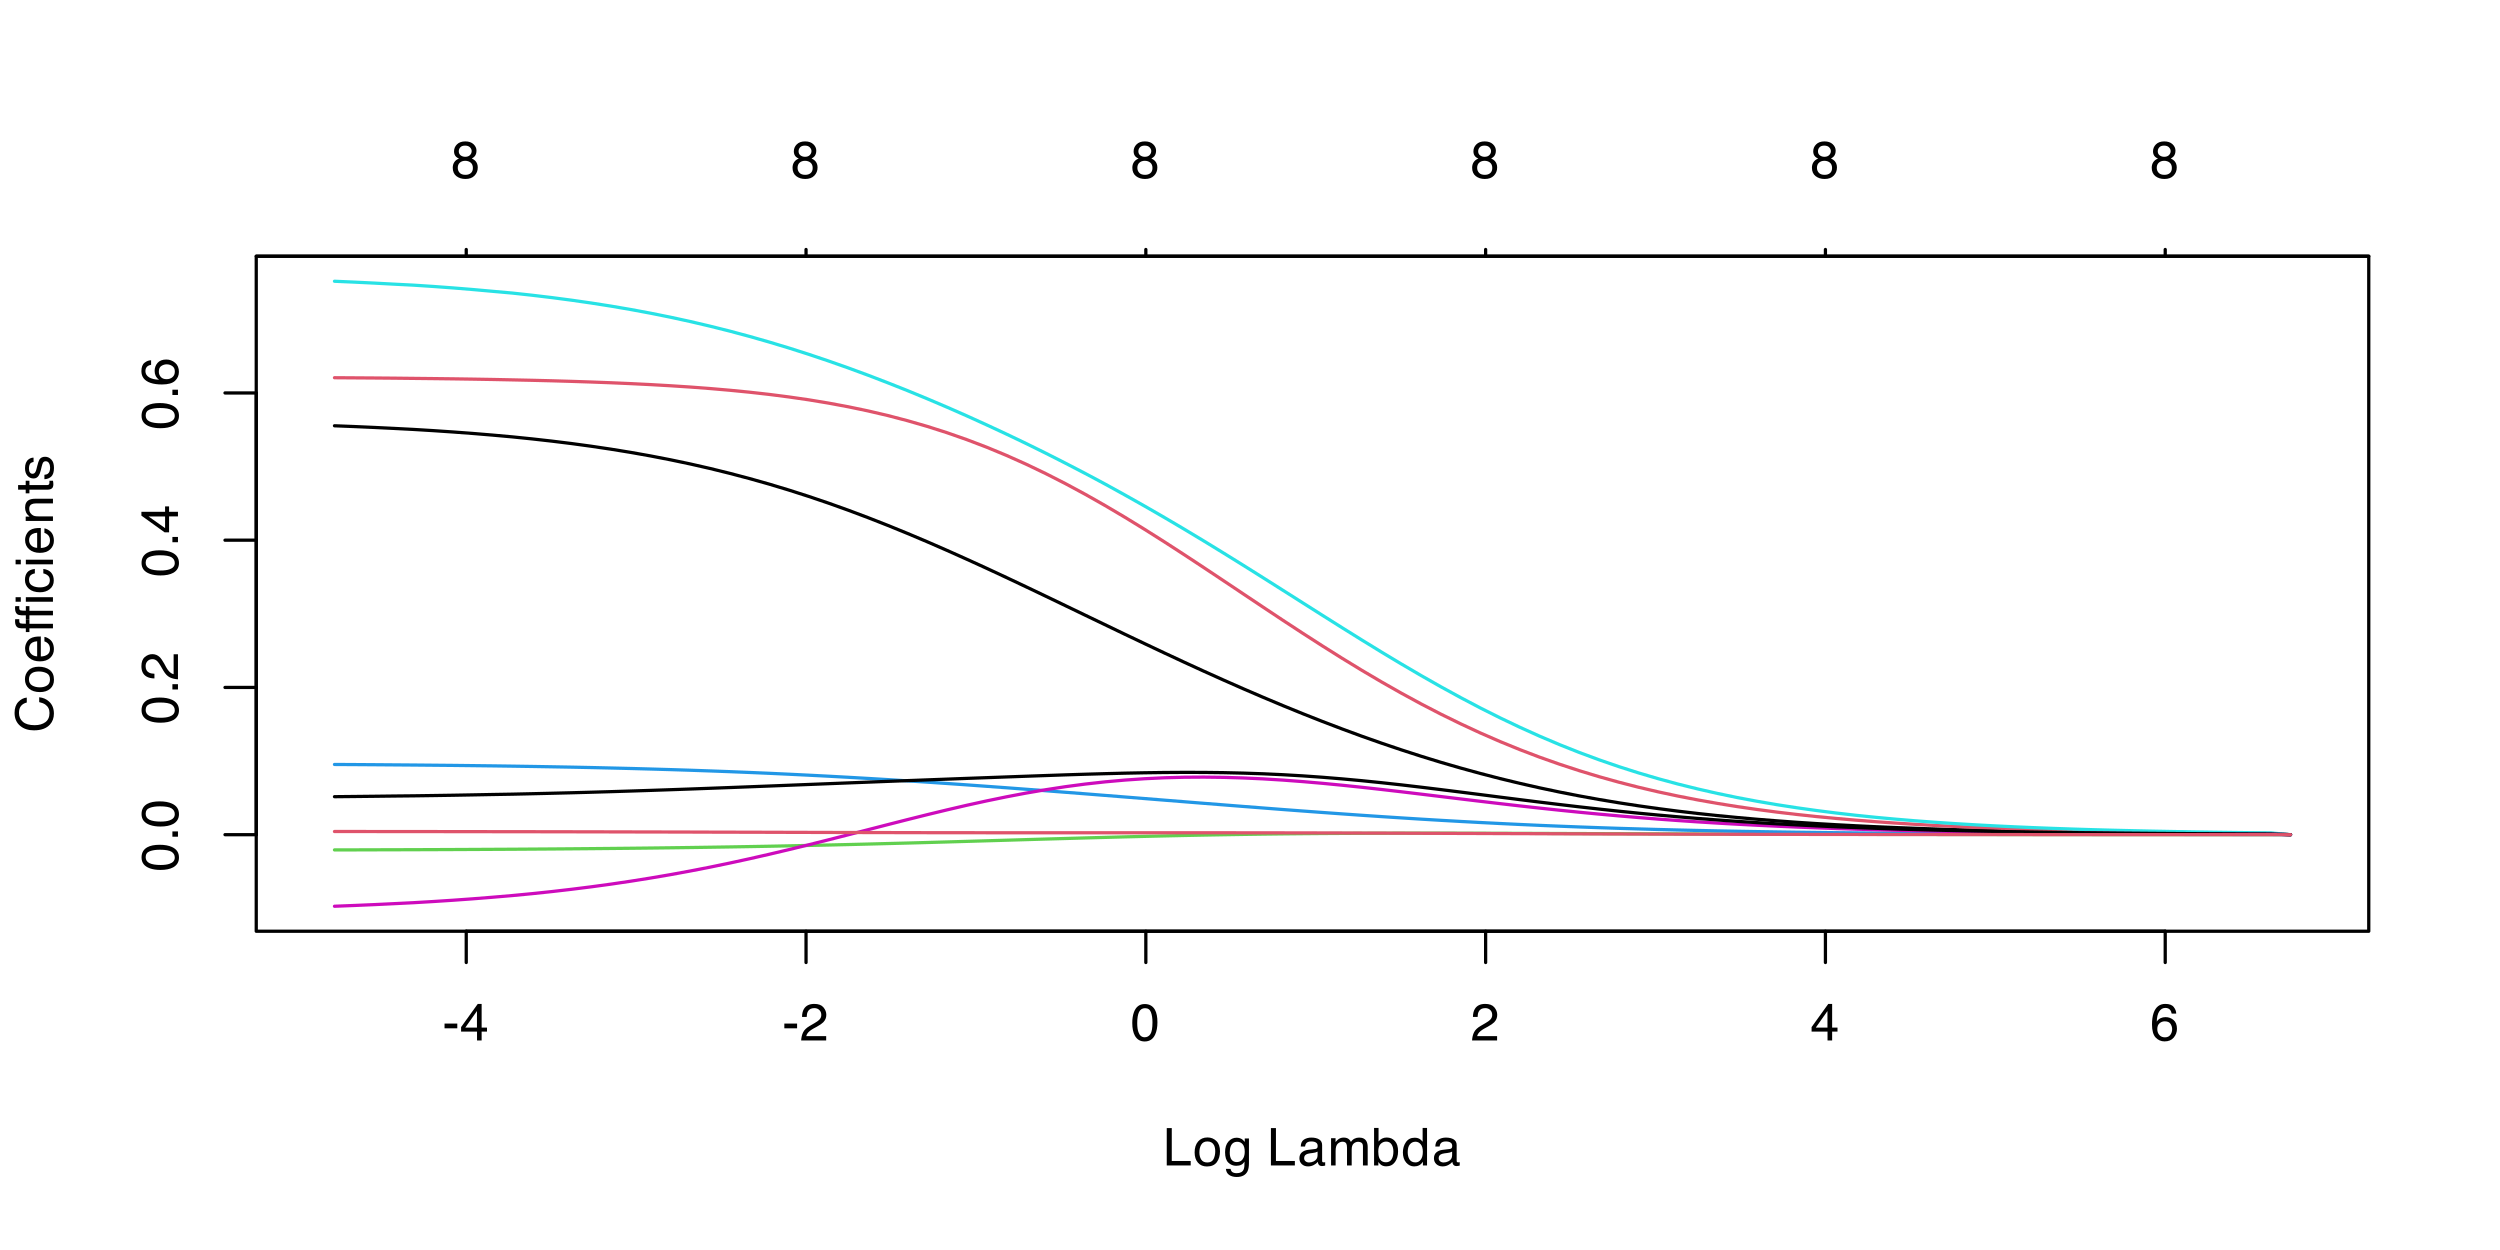<?xml version="1.0" encoding="UTF-8"?>
<svg xmlns="http://www.w3.org/2000/svg" xmlns:xlink="http://www.w3.org/1999/xlink" width="576pt" height="288pt" viewBox="0 0 576 288" version="1.1">
<defs>
<g>
<symbol overflow="visible" id="glyph0-0">
<path style="stroke:none;" d="M 0.391 0 L 0.391 -8.609 L 7.219 -8.609 L 7.219 0 Z M 6.141 -1.078 L 6.141 -7.531 L 1.469 -7.531 L 1.469 -1.078 Z M 6.141 -1.078 "/>
</symbol>
<symbol overflow="visible" id="glyph0-1">
<path style="stroke:none;" d="M 0.5 -3.891 L 3.438 -3.891 L 3.438 -2.797 L 0.5 -2.797 Z M 0.5 -3.891 "/>
</symbol>
<symbol overflow="visible" id="glyph0-2">
<path style="stroke:none;" d="M 3.969 -2.969 L 3.969 -6.781 L 1.281 -2.969 Z M 3.984 0 L 3.984 -2.047 L 0.312 -2.047 L 0.312 -3.078 L 4.156 -8.422 L 5.047 -8.422 L 5.047 -2.969 L 6.281 -2.969 L 6.281 -2.047 L 5.047 -2.047 L 5.047 0 Z M 3.984 0 "/>
</symbol>
<symbol overflow="visible" id="glyph0-3">
<path style="stroke:none;" d="M 0.375 0 C 0.414 -0.719 0.566 -1.344 0.828 -1.875 C 1.086 -2.414 1.594 -2.906 2.344 -3.344 L 3.469 -4 C 3.969 -4.289 4.32 -4.539 4.531 -4.75 C 4.852 -5.07 5.016 -5.441 5.016 -5.859 C 5.016 -6.348 4.863 -6.734 4.562 -7.016 C 4.27 -7.305 3.883 -7.453 3.406 -7.453 C 2.676 -7.453 2.176 -7.18 1.906 -6.641 C 1.75 -6.336 1.664 -5.93 1.656 -5.422 L 0.578 -5.422 C 0.586 -6.148 0.723 -6.742 0.984 -7.203 C 1.441 -8.016 2.25 -8.422 3.406 -8.422 C 4.363 -8.422 5.062 -8.16 5.5 -7.641 C 5.945 -7.117 6.172 -6.539 6.172 -5.906 C 6.172 -5.238 5.938 -4.664 5.469 -4.188 C 5.195 -3.906 4.707 -3.566 4 -3.172 L 3.188 -2.734 C 2.812 -2.523 2.516 -2.32 2.297 -2.125 C 1.898 -1.789 1.648 -1.414 1.547 -1 L 6.141 -1 L 6.141 0 Z M 0.375 0 "/>
</symbol>
<symbol overflow="visible" id="glyph0-4">
<path style="stroke:none;" d="M 3.25 -8.391 C 4.332 -8.391 5.117 -7.941 5.609 -7.047 C 5.984 -6.359 6.172 -5.41 6.172 -4.203 C 6.172 -3.066 6 -2.125 5.656 -1.375 C 5.164 -0.301 4.359 0.234 3.234 0.234 C 2.234 0.234 1.484 -0.203 0.984 -1.078 C 0.578 -1.816 0.375 -2.801 0.375 -4.031 C 0.375 -4.977 0.5 -5.797 0.75 -6.484 C 1.207 -7.754 2.039 -8.391 3.25 -8.391 Z M 3.234 -0.734 C 3.785 -0.734 4.223 -0.973 4.547 -1.453 C 4.867 -1.941 5.031 -2.848 5.031 -4.172 C 5.031 -5.117 4.91 -5.898 4.672 -6.516 C 4.441 -7.129 3.988 -7.438 3.312 -7.438 C 2.688 -7.438 2.227 -7.145 1.938 -6.562 C 1.656 -5.977 1.516 -5.117 1.516 -3.984 C 1.516 -3.129 1.609 -2.441 1.797 -1.922 C 2.078 -1.129 2.555 -0.734 3.234 -0.734 Z M 3.234 -0.734 "/>
</symbol>
<symbol overflow="visible" id="glyph0-5">
<path style="stroke:none;" d="M 3.516 -8.422 C 4.453 -8.422 5.102 -8.176 5.469 -7.688 C 5.844 -7.207 6.031 -6.707 6.031 -6.188 L 4.984 -6.188 C 4.922 -6.52 4.82 -6.781 4.688 -6.969 C 4.426 -7.32 4.039 -7.5 3.531 -7.5 C 2.938 -7.5 2.461 -7.223 2.109 -6.672 C 1.766 -6.129 1.578 -5.352 1.547 -4.344 C 1.785 -4.695 2.086 -4.961 2.453 -5.141 C 2.785 -5.297 3.16 -5.375 3.578 -5.375 C 4.285 -5.375 4.898 -5.148 5.422 -4.703 C 5.941 -4.254 6.203 -3.582 6.203 -2.688 C 6.203 -1.926 5.953 -1.25 5.453 -0.656 C 4.961 -0.07 4.258 0.219 3.344 0.219 C 2.551 0.219 1.867 -0.078 1.297 -0.672 C 0.734 -1.273 0.453 -2.281 0.453 -3.688 C 0.453 -4.727 0.578 -5.613 0.828 -6.344 C 1.316 -7.727 2.211 -8.422 3.516 -8.422 Z M 3.438 -0.719 C 3.988 -0.719 4.398 -0.906 4.672 -1.281 C 4.953 -1.656 5.094 -2.098 5.094 -2.609 C 5.094 -3.035 4.969 -3.441 4.719 -3.828 C 4.477 -4.211 4.031 -4.406 3.375 -4.406 C 2.926 -4.406 2.531 -4.254 2.188 -3.953 C 1.844 -3.66 1.672 -3.211 1.672 -2.609 C 1.672 -2.078 1.828 -1.629 2.141 -1.266 C 2.453 -0.898 2.883 -0.719 3.438 -0.719 Z M 3.438 -0.719 "/>
</symbol>
<symbol overflow="visible" id="glyph0-6">
<path style="stroke:none;" d="M 0.922 -8.609 L 2.078 -8.609 L 2.078 -1.031 L 6.438 -1.031 L 6.438 0 L 0.922 0 Z M 0.922 -8.609 "/>
</symbol>
<symbol overflow="visible" id="glyph0-7">
<path style="stroke:none;" d="M 3.266 -0.688 C 3.961 -0.688 4.441 -0.945 4.703 -1.469 C 4.961 -2 5.094 -2.586 5.094 -3.234 C 5.094 -3.828 5 -4.305 4.812 -4.672 C 4.508 -5.242 4 -5.531 3.281 -5.531 C 2.633 -5.531 2.164 -5.285 1.875 -4.797 C 1.582 -4.305 1.438 -3.711 1.438 -3.016 C 1.438 -2.348 1.582 -1.789 1.875 -1.344 C 2.164 -0.906 2.629 -0.688 3.266 -0.688 Z M 3.312 -6.453 C 4.113 -6.453 4.789 -6.18 5.344 -5.641 C 5.906 -5.109 6.188 -4.316 6.188 -3.266 C 6.188 -2.254 5.941 -1.414 5.453 -0.75 C 4.961 -0.094 4.203 0.234 3.172 0.234 C 2.305 0.234 1.617 -0.055 1.109 -0.641 C 0.598 -1.234 0.344 -2.02 0.344 -3 C 0.344 -4.051 0.609 -4.891 1.141 -5.516 C 1.68 -6.141 2.406 -6.453 3.312 -6.453 Z M 3.266 -6.422 Z M 3.266 -6.422 "/>
</symbol>
<symbol overflow="visible" id="glyph0-8">
<path style="stroke:none;" d="M 2.984 -6.391 C 3.484 -6.391 3.914 -6.27 4.281 -6.031 C 4.477 -5.883 4.68 -5.68 4.891 -5.422 L 4.891 -6.219 L 5.859 -6.219 L 5.859 -0.516 C 5.859 0.285 5.742 0.914 5.516 1.375 C 5.078 2.227 4.25 2.656 3.031 2.656 C 2.352 2.656 1.785 2.504 1.328 2.203 C 0.867 1.898 0.609 1.426 0.547 0.781 L 1.625 0.781 C 1.676 1.062 1.773 1.281 1.922 1.438 C 2.16 1.664 2.535 1.781 3.047 1.781 C 3.859 1.781 4.391 1.492 4.641 0.922 C 4.785 0.586 4.852 -0.008 4.844 -0.875 C 4.633 -0.551 4.379 -0.312 4.078 -0.156 C 3.785 0 3.395 0.078 2.906 0.078 C 2.227 0.078 1.633 -0.16 1.125 -0.641 C 0.613 -1.129 0.359 -1.93 0.359 -3.047 C 0.359 -4.098 0.613 -4.914 1.125 -5.5 C 1.645 -6.094 2.266 -6.391 2.984 -6.391 Z M 4.891 -3.172 C 4.891 -3.941 4.727 -4.516 4.406 -4.891 C 4.082 -5.266 3.676 -5.453 3.188 -5.453 C 2.438 -5.453 1.926 -5.102 1.656 -4.406 C 1.508 -4.039 1.438 -3.555 1.438 -2.953 C 1.438 -2.242 1.578 -1.703 1.859 -1.328 C 2.148 -0.961 2.539 -0.781 3.031 -0.781 C 3.789 -0.781 4.32 -1.125 4.625 -1.812 C 4.801 -2.195 4.891 -2.648 4.891 -3.172 Z M 3.109 -6.422 Z M 3.109 -6.422 "/>
</symbol>
<symbol overflow="visible" id="glyph0-9">
<path style="stroke:none;" d=""/>
</symbol>
<symbol overflow="visible" id="glyph0-10">
<path style="stroke:none;" d="M 1.578 -1.672 C 1.578 -1.367 1.688 -1.129 1.906 -0.953 C 2.133 -0.773 2.398 -0.688 2.703 -0.688 C 3.078 -0.688 3.438 -0.77 3.781 -0.938 C 4.375 -1.227 4.672 -1.695 4.672 -2.344 L 4.672 -3.188 C 4.535 -3.113 4.363 -3.047 4.156 -2.984 C 3.957 -2.93 3.758 -2.895 3.562 -2.875 L 2.938 -2.797 C 2.551 -2.742 2.258 -2.66 2.062 -2.547 C 1.738 -2.367 1.578 -2.078 1.578 -1.672 Z M 4.141 -3.797 C 4.379 -3.828 4.539 -3.93 4.625 -4.109 C 4.664 -4.203 4.688 -4.336 4.688 -4.516 C 4.688 -4.867 4.555 -5.125 4.297 -5.281 C 4.047 -5.445 3.688 -5.531 3.219 -5.531 C 2.664 -5.531 2.273 -5.383 2.047 -5.094 C 1.91 -4.926 1.82 -4.68 1.781 -4.359 L 0.797 -4.359 C 0.816 -5.129 1.066 -5.664 1.547 -5.969 C 2.035 -6.27 2.598 -6.422 3.234 -6.422 C 3.973 -6.422 4.57 -6.281 5.031 -6 C 5.488 -5.719 5.719 -5.281 5.719 -4.688 L 5.719 -1.078 C 5.719 -0.973 5.738 -0.883 5.781 -0.812 C 5.832 -0.75 5.93 -0.719 6.078 -0.719 C 6.117 -0.719 6.164 -0.719 6.219 -0.719 C 6.281 -0.727 6.348 -0.738 6.422 -0.75 L 6.422 0.031 C 6.254 0.07 6.125 0.098 6.031 0.109 C 5.945 0.129 5.832 0.141 5.688 0.141 C 5.32 0.141 5.062 0.008 4.906 -0.25 C 4.812 -0.383 4.75 -0.578 4.719 -0.828 C 4.5 -0.547 4.188 -0.301 3.781 -0.094 C 3.383 0.113 2.945 0.219 2.469 0.219 C 1.883 0.219 1.406 0.039 1.031 -0.312 C 0.664 -0.664 0.484 -1.109 0.484 -1.641 C 0.484 -2.223 0.664 -2.676 1.031 -3 C 1.395 -3.32 1.867 -3.52 2.453 -3.594 Z M 3.266 -6.422 Z M 3.266 -6.422 "/>
</symbol>
<symbol overflow="visible" id="glyph0-11">
<path style="stroke:none;" d="M 0.781 -6.281 L 1.812 -6.281 L 1.812 -5.391 C 2.062 -5.691 2.289 -5.914 2.5 -6.062 C 2.844 -6.301 3.238 -6.422 3.688 -6.422 C 4.188 -6.422 4.586 -6.297 4.891 -6.047 C 5.055 -5.91 5.211 -5.703 5.359 -5.422 C 5.586 -5.766 5.859 -6.016 6.172 -6.172 C 6.492 -6.336 6.852 -6.422 7.25 -6.422 C 8.094 -6.422 8.664 -6.113 8.969 -5.5 C 9.133 -5.176 9.219 -4.734 9.219 -4.172 L 9.219 0 L 8.125 0 L 8.125 -4.359 C 8.125 -4.773 8.02 -5.062 7.812 -5.219 C 7.602 -5.375 7.348 -5.453 7.047 -5.453 C 6.629 -5.453 6.27 -5.312 5.969 -5.031 C 5.676 -4.758 5.531 -4.301 5.531 -3.656 L 5.531 0 L 4.453 0 L 4.453 -4.094 C 4.453 -4.52 4.398 -4.832 4.297 -5.031 C 4.141 -5.32 3.844 -5.469 3.406 -5.469 C 3.008 -5.469 2.645 -5.312 2.312 -5 C 1.988 -4.695 1.828 -4.141 1.828 -3.328 L 1.828 0 L 0.781 0 Z M 0.781 -6.281 "/>
</symbol>
<symbol overflow="visible" id="glyph0-12">
<path style="stroke:none;" d="M 0.688 -8.641 L 1.719 -8.641 L 1.719 -5.516 C 1.945 -5.816 2.223 -6.047 2.547 -6.203 C 2.867 -6.359 3.219 -6.438 3.594 -6.438 C 4.375 -6.438 5.004 -6.164 5.484 -5.625 C 5.973 -5.094 6.219 -4.305 6.219 -3.266 C 6.219 -2.266 5.977 -1.438 5.5 -0.781 C 5.02 -0.125 4.352 0.203 3.5 0.203 C 3.02 0.203 2.617 0.086 2.297 -0.141 C 2.098 -0.285 1.891 -0.504 1.672 -0.797 L 1.672 0 L 0.688 0 Z M 3.438 -0.734 C 4.008 -0.734 4.438 -0.957 4.719 -1.406 C 5 -1.863 5.141 -2.461 5.141 -3.203 C 5.141 -3.867 5 -4.414 4.719 -4.844 C 4.438 -5.281 4.02 -5.5 3.469 -5.5 C 2.988 -5.5 2.566 -5.32 2.203 -4.969 C 1.836 -4.613 1.656 -4.023 1.656 -3.203 C 1.656 -2.617 1.727 -2.141 1.875 -1.766 C 2.156 -1.078 2.676 -0.734 3.438 -0.734 Z M 3.438 -0.734 "/>
</symbol>
<symbol overflow="visible" id="glyph0-13">
<path style="stroke:none;" d="M 1.438 -3.062 C 1.438 -2.395 1.578 -1.832 1.859 -1.375 C 2.148 -0.926 2.609 -0.703 3.234 -0.703 C 3.723 -0.703 4.125 -0.91 4.438 -1.328 C 4.758 -1.742 4.922 -2.348 4.922 -3.141 C 4.922 -3.93 4.754 -4.516 4.422 -4.891 C 4.098 -5.273 3.703 -5.469 3.234 -5.469 C 2.703 -5.469 2.27 -5.266 1.938 -4.859 C 1.602 -4.453 1.438 -3.852 1.438 -3.062 Z M 3.031 -6.391 C 3.508 -6.391 3.91 -6.285 4.234 -6.078 C 4.422 -5.961 4.633 -5.758 4.875 -5.469 L 4.875 -8.641 L 5.891 -8.641 L 5.891 0 L 4.938 0 L 4.938 -0.875 C 4.695 -0.488 4.406 -0.207 4.062 -0.031 C 3.727 0.133 3.344 0.219 2.906 0.219 C 2.207 0.219 1.602 -0.07 1.094 -0.656 C 0.582 -1.25 0.328 -2.031 0.328 -3 C 0.328 -3.914 0.562 -4.707 1.031 -5.375 C 1.5 -6.051 2.164 -6.391 3.031 -6.391 Z M 3.031 -6.391 "/>
</symbol>
<symbol overflow="visible" id="glyph0-14">
<path style="stroke:none;" d="M 3.266 -4.875 C 3.734 -4.875 4.098 -5.004 4.359 -5.266 C 4.617 -5.523 4.75 -5.832 4.75 -6.188 C 4.75 -6.5 4.625 -6.785 4.375 -7.047 C 4.125 -7.316 3.742 -7.453 3.234 -7.453 C 2.723 -7.453 2.352 -7.316 2.125 -7.047 C 1.895 -6.785 1.781 -6.484 1.781 -6.141 C 1.781 -5.742 1.926 -5.43 2.219 -5.203 C 2.52 -4.984 2.867 -4.875 3.266 -4.875 Z M 3.328 -0.719 C 3.816 -0.719 4.223 -0.848 4.547 -1.109 C 4.867 -1.379 5.031 -1.773 5.031 -2.297 C 5.031 -2.836 4.863 -3.25 4.531 -3.531 C 4.195 -3.812 3.77 -3.953 3.25 -3.953 C 2.75 -3.953 2.336 -3.805 2.016 -3.516 C 1.703 -3.234 1.547 -2.836 1.547 -2.328 C 1.547 -1.891 1.691 -1.508 1.984 -1.188 C 2.273 -0.875 2.723 -0.719 3.328 -0.719 Z M 1.828 -4.469 C 1.535 -4.594 1.305 -4.738 1.141 -4.906 C 0.836 -5.219 0.688 -5.625 0.688 -6.125 C 0.688 -6.75 0.91 -7.285 1.359 -7.734 C 1.816 -8.191 2.457 -8.422 3.281 -8.422 C 4.094 -8.422 4.723 -8.207 5.172 -7.781 C 5.629 -7.352 5.859 -6.859 5.859 -6.297 C 5.859 -5.773 5.727 -5.348 5.469 -5.016 C 5.32 -4.836 5.094 -4.66 4.781 -4.484 C 5.125 -4.328 5.395 -4.145 5.594 -3.938 C 5.969 -3.539 6.156 -3.031 6.156 -2.406 C 6.156 -1.664 5.906 -1.039 5.406 -0.531 C 4.914 -0.02 4.219 0.234 3.312 0.234 C 2.488 0.234 1.797 0.016 1.234 -0.422 C 0.672 -0.867 0.391 -1.516 0.391 -2.359 C 0.391 -2.848 0.508 -3.273 0.75 -3.641 C 0.988 -4.004 1.348 -4.281 1.828 -4.469 Z M 1.828 -4.469 "/>
</symbol>
<symbol overflow="visible" id="glyph1-0">
<path style="stroke:none;" d="M 0 -0.391 L -8.609 -0.391 L -8.609 -7.219 L 0 -7.219 Z M -1.078 -6.141 L -7.531 -6.141 L -7.531 -1.469 L -1.078 -1.469 Z M -1.078 -6.141 "/>
</symbol>
<symbol overflow="visible" id="glyph1-1">
<path style="stroke:none;" d="M -8.391 -3.25 C -8.391 -4.332 -7.941 -5.117 -7.047 -5.609 C -6.359 -5.984 -5.41 -6.172 -4.203 -6.172 C -3.066 -6.172 -2.125 -6 -1.375 -5.656 C -0.301 -5.164 0.234 -4.359 0.234 -3.234 C 0.234 -2.234 -0.203 -1.484 -1.078 -0.984 C -1.816 -0.578 -2.801 -0.375 -4.031 -0.375 C -4.977 -0.375 -5.797 -0.5 -6.484 -0.75 C -7.754 -1.207 -8.391 -2.039 -8.391 -3.25 Z M -0.734 -3.234 C -0.734 -3.785 -0.973 -4.223 -1.453 -4.547 C -1.941 -4.867 -2.848 -5.031 -4.172 -5.031 C -5.117 -5.031 -5.898 -4.91 -6.516 -4.672 C -7.129 -4.441 -7.438 -3.988 -7.438 -3.312 C -7.438 -2.688 -7.145 -2.227 -6.562 -1.938 C -5.977 -1.656 -5.117 -1.516 -3.984 -1.516 C -3.129 -1.516 -2.441 -1.609 -1.922 -1.797 C -1.129 -2.078 -0.734 -2.555 -0.734 -3.234 Z M -0.734 -3.234 "/>
</symbol>
<symbol overflow="visible" id="glyph1-2">
<path style="stroke:none;" d="M -1.281 -1.031 L -1.281 -2.25 L 0 -2.25 L 0 -1.031 Z M -1.281 -1.031 "/>
</symbol>
<symbol overflow="visible" id="glyph1-3">
<path style="stroke:none;" d="M 0 -0.375 C -0.719 -0.414 -1.344 -0.566 -1.875 -0.828 C -2.414 -1.086 -2.906 -1.594 -3.344 -2.344 L -4 -3.469 C -4.289 -3.969 -4.539 -4.32 -4.75 -4.531 C -5.07 -4.852 -5.441 -5.016 -5.859 -5.016 C -6.348 -5.016 -6.734 -4.863 -7.016 -4.562 C -7.305 -4.27 -7.453 -3.883 -7.453 -3.406 C -7.453 -2.676 -7.18 -2.176 -6.641 -1.906 C -6.336 -1.75 -5.93 -1.664 -5.422 -1.656 L -5.422 -0.578 C -6.148 -0.586 -6.742 -0.723 -7.203 -0.984 C -8.016 -1.441 -8.422 -2.25 -8.422 -3.406 C -8.422 -4.363 -8.16 -5.062 -7.641 -5.5 C -7.117 -5.945 -6.539 -6.172 -5.906 -6.172 C -5.238 -6.172 -4.664 -5.938 -4.188 -5.469 C -3.906 -5.195 -3.566 -4.707 -3.172 -4 L -2.734 -3.188 C -2.523 -2.812 -2.32 -2.516 -2.125 -2.297 C -1.789 -1.898 -1.414 -1.648 -1 -1.547 L -1 -6.141 L 0 -6.141 Z M 0 -0.375 "/>
</symbol>
<symbol overflow="visible" id="glyph1-4">
<path style="stroke:none;" d="M -2.969 -3.969 L -6.781 -3.969 L -2.969 -1.281 Z M 0 -3.984 L -2.047 -3.984 L -2.047 -0.312 L -3.078 -0.312 L -8.422 -4.156 L -8.422 -5.047 L -2.969 -5.047 L -2.969 -6.281 L -2.047 -6.281 L -2.047 -5.047 L 0 -5.047 Z M 0 -3.984 "/>
</symbol>
<symbol overflow="visible" id="glyph1-5">
<path style="stroke:none;" d="M -8.422 -3.516 C -8.422 -4.453 -8.176 -5.102 -7.688 -5.469 C -7.207 -5.844 -6.707 -6.031 -6.188 -6.031 L -6.188 -4.984 C -6.52 -4.922 -6.781 -4.82 -6.969 -4.688 C -7.32 -4.426 -7.5 -4.039 -7.5 -3.531 C -7.5 -2.938 -7.223 -2.461 -6.672 -2.109 C -6.129 -1.766 -5.352 -1.578 -4.344 -1.547 C -4.695 -1.785 -4.961 -2.086 -5.141 -2.453 C -5.297 -2.785 -5.375 -3.16 -5.375 -3.578 C -5.375 -4.285 -5.148 -4.898 -4.703 -5.422 C -4.254 -5.941 -3.582 -6.203 -2.688 -6.203 C -1.926 -6.203 -1.25 -5.953 -0.656 -5.453 C -0.07 -4.961 0.219 -4.258 0.219 -3.344 C 0.219 -2.551 -0.078 -1.867 -0.672 -1.297 C -1.273 -0.734 -2.281 -0.453 -3.688 -0.453 C -4.727 -0.453 -5.613 -0.578 -6.344 -0.828 C -7.727 -1.316 -8.422 -2.211 -8.422 -3.516 Z M -0.719 -3.438 C -0.719 -3.988 -0.906 -4.398 -1.281 -4.672 C -1.656 -4.953 -2.098 -5.094 -2.609 -5.094 C -3.035 -5.094 -3.441 -4.969 -3.828 -4.719 C -4.211 -4.477 -4.406 -4.031 -4.406 -3.375 C -4.406 -2.926 -4.254 -2.531 -3.953 -2.188 C -3.66 -1.844 -3.211 -1.672 -2.609 -1.672 C -2.078 -1.672 -1.629 -1.828 -1.266 -2.141 C -0.898 -2.453 -0.719 -2.883 -0.719 -3.438 Z M -0.719 -3.438 "/>
</symbol>
<symbol overflow="visible" id="glyph1-6">
<path style="stroke:none;" d="M -8.844 -4.547 C -8.844 -5.629 -8.555 -6.473 -7.984 -7.078 C -7.41 -7.68 -6.758 -8.016 -6.031 -8.078 L -6.031 -6.938 C -6.582 -6.812 -7.02 -6.555 -7.344 -6.172 C -7.664 -5.785 -7.828 -5.242 -7.828 -4.547 C -7.828 -3.703 -7.531 -3.02 -6.938 -2.5 C -6.344 -1.977 -5.43 -1.719 -4.203 -1.719 C -3.191 -1.719 -2.367 -1.953 -1.734 -2.422 C -1.109 -2.891 -0.797 -3.594 -0.797 -4.531 C -0.797 -5.383 -1.129 -6.039 -1.797 -6.5 C -2.141 -6.727 -2.598 -6.906 -3.172 -7.031 L -3.172 -8.156 C -2.266 -8.062 -1.504 -7.727 -0.891 -7.156 C -0.148 -6.469 0.219 -5.547 0.219 -4.391 C 0.219 -3.391 -0.082 -2.551 -0.688 -1.875 C -1.488 -0.977 -2.723 -0.531 -4.391 -0.531 C -5.66 -0.531 -6.703 -0.863 -7.516 -1.531 C -8.398 -2.258 -8.844 -3.266 -8.844 -4.547 Z M -8.844 -4.312 Z M -8.844 -4.312 "/>
</symbol>
<symbol overflow="visible" id="glyph1-7">
<path style="stroke:none;" d="M -0.688 -3.266 C -0.688 -3.961 -0.945 -4.441 -1.469 -4.703 C -2 -4.961 -2.586 -5.094 -3.234 -5.094 C -3.828 -5.094 -4.305 -5 -4.672 -4.812 C -5.242 -4.508 -5.531 -4 -5.531 -3.281 C -5.531 -2.633 -5.285 -2.164 -4.797 -1.875 C -4.305 -1.582 -3.711 -1.438 -3.016 -1.438 C -2.348 -1.438 -1.789 -1.582 -1.344 -1.875 C -0.906 -2.164 -0.688 -2.629 -0.688 -3.266 Z M -6.453 -3.312 C -6.453 -4.113 -6.18 -4.789 -5.641 -5.344 C -5.109 -5.906 -4.316 -6.188 -3.266 -6.188 C -2.254 -6.188 -1.414 -5.941 -0.75 -5.453 C -0.094 -4.961 0.234 -4.203 0.234 -3.172 C 0.234 -2.305 -0.055 -1.617 -0.641 -1.109 C -1.234 -0.598 -2.02 -0.344 -3 -0.344 C -4.051 -0.344 -4.891 -0.609 -5.516 -1.141 C -6.141 -1.68 -6.453 -2.406 -6.453 -3.312 Z M -6.422 -3.266 Z M -6.422 -3.266 "/>
</symbol>
<symbol overflow="visible" id="glyph1-8">
<path style="stroke:none;" d="M -6.422 -3.391 C -6.422 -3.836 -6.316 -4.27 -6.109 -4.688 C -5.898 -5.102 -5.629 -5.422 -5.297 -5.641 C -4.973 -5.848 -4.602 -5.988 -4.188 -6.062 C -3.895 -6.125 -3.43 -6.156 -2.797 -6.156 L -2.797 -1.547 C -2.16 -1.566 -1.648 -1.719 -1.266 -2 C -0.879 -2.281 -0.688 -2.719 -0.688 -3.312 C -0.688 -3.863 -0.867 -4.301 -1.234 -4.625 C -1.441 -4.812 -1.688 -4.945 -1.969 -5.031 L -1.969 -6.062 C -1.738 -6.039 -1.484 -5.953 -1.203 -5.797 C -0.922 -5.641 -0.688 -5.469 -0.5 -5.281 C -0.188 -4.957 0.02 -4.555 0.125 -4.078 C 0.188 -3.828 0.219 -3.539 0.219 -3.219 C 0.219 -2.438 -0.062 -1.773 -0.625 -1.234 C -1.195 -0.691 -1.992 -0.422 -3.016 -0.422 C -4.023 -0.422 -4.844 -0.691 -5.469 -1.234 C -6.102 -1.785 -6.422 -2.504 -6.422 -3.391 Z M -3.641 -5.062 C -4.098 -5.02 -4.461 -4.922 -4.734 -4.766 C -5.242 -4.484 -5.5 -4.004 -5.5 -3.328 C -5.5 -2.836 -5.32 -2.426 -4.969 -2.094 C -4.625 -1.77 -4.18 -1.598 -3.641 -1.578 Z M -6.422 -3.281 Z M -6.422 -3.281 "/>
</symbol>
<symbol overflow="visible" id="glyph1-9">
<path style="stroke:none;" d="M -7.234 -1.031 C -7.672 -1.051 -7.988 -1.129 -8.188 -1.266 C -8.551 -1.516 -8.734 -1.988 -8.734 -2.688 C -8.734 -2.758 -8.727 -2.828 -8.719 -2.891 C -8.719 -2.961 -8.711 -3.047 -8.703 -3.141 L -7.75 -3.141 C -7.758 -3.023 -7.766 -2.941 -7.766 -2.891 C -7.766 -2.848 -7.766 -2.805 -7.766 -2.766 C -7.766 -2.441 -7.68 -2.25 -7.516 -2.188 C -7.348 -2.125 -6.926 -2.094 -6.25 -2.094 L -6.25 -3.141 L -5.422 -3.141 L -5.422 -2.078 L 0 -2.078 L 0 -1.031 L -5.422 -1.031 L -5.422 -0.172 L -6.25 -0.172 L -6.25 -1.031 Z M -7.234 -1.031 "/>
</symbol>
<symbol overflow="visible" id="glyph1-10">
<path style="stroke:none;" d="M -7.234 -1.031 C -7.672 -1.051 -7.988 -1.129 -8.188 -1.266 C -8.551 -1.516 -8.734 -1.988 -8.734 -2.688 C -8.734 -2.758 -8.727 -2.828 -8.719 -2.891 C -8.719 -2.961 -8.711 -3.047 -8.703 -3.141 L -7.75 -3.141 C -7.758 -3.023 -7.766 -2.941 -7.766 -2.891 C -7.766 -2.848 -7.766 -2.805 -7.766 -2.766 C -7.766 -2.441 -7.68 -2.25 -7.516 -2.188 C -7.348 -2.125 -6.926 -2.094 -6.25 -2.094 L -6.25 -3.141 L -5.422 -3.141 L -5.422 -2.078 L 0 -2.078 L 0 -1.031 L -5.422 -1.031 L -5.422 -0.172 L -6.25 -0.172 L -6.25 -1.031 Z M -7.406 -4.156 L -8.609 -4.156 L -8.609 -5.203 L -7.406 -5.203 Z M -6.25 -4.156 L -6.25 -5.203 L 0 -5.203 L 0 -4.156 Z M -6.25 -4.156 "/>
</symbol>
<symbol overflow="visible" id="glyph1-11">
<path style="stroke:none;" d="M -6.453 -3.188 C -6.453 -3.895 -6.281 -4.469 -5.938 -4.906 C -5.594 -5.352 -5.004 -5.625 -4.172 -5.719 L -4.172 -4.688 C -4.555 -4.625 -4.875 -4.484 -5.125 -4.266 C -5.383 -4.047 -5.516 -3.688 -5.516 -3.188 C -5.516 -2.52 -5.188 -2.039 -4.531 -1.75 C -4.102 -1.562 -3.578 -1.469 -2.953 -1.469 C -2.328 -1.469 -1.797 -1.598 -1.359 -1.859 C -0.93 -2.129 -0.719 -2.551 -0.719 -3.125 C -0.719 -3.562 -0.852 -3.906 -1.125 -4.156 C -1.395 -4.414 -1.758 -4.594 -2.219 -4.688 L -2.219 -5.719 C -1.383 -5.602 -0.773 -5.312 -0.391 -4.844 C -0.004 -4.375 0.188 -3.773 0.188 -3.047 C 0.188 -2.223 -0.113 -1.566 -0.719 -1.078 C -1.32 -0.586 -2.07 -0.344 -2.969 -0.344 C -4.07 -0.344 -4.926 -0.609 -5.531 -1.141 C -6.145 -1.68 -6.453 -2.363 -6.453 -3.188 Z M -6.422 -3.031 Z M -6.422 -3.031 "/>
</symbol>
<symbol overflow="visible" id="glyph1-12">
<path style="stroke:none;" d="M -6.25 -0.781 L -6.25 -1.844 L 0 -1.844 L 0 -0.781 Z M -8.609 -0.781 L -8.609 -1.844 L -7.406 -1.844 L -7.406 -0.781 Z M -8.609 -0.781 "/>
</symbol>
<symbol overflow="visible" id="glyph1-13">
<path style="stroke:none;" d="M -6.281 -0.781 L -6.281 -1.781 L -5.391 -1.781 C -5.754 -2.07 -6.016 -2.383 -6.172 -2.719 C -6.336 -3.051 -6.422 -3.422 -6.422 -3.828 C -6.422 -4.711 -6.109 -5.312 -5.484 -5.625 C -5.141 -5.801 -4.656 -5.891 -4.031 -5.891 L 0 -5.891 L 0 -4.812 L -3.953 -4.812 C -4.336 -4.812 -4.645 -4.754 -4.875 -4.641 C -5.27 -4.453 -5.469 -4.113 -5.469 -3.625 C -5.469 -3.375 -5.441 -3.172 -5.391 -3.016 C -5.305 -2.723 -5.133 -2.469 -4.875 -2.25 C -4.664 -2.07 -4.453 -1.957 -4.234 -1.906 C -4.016 -1.852 -3.695 -1.828 -3.281 -1.828 L 0 -1.828 L 0 -0.781 Z M -6.422 -3.25 Z M -6.422 -3.25 "/>
</symbol>
<symbol overflow="visible" id="glyph1-14">
<path style="stroke:none;" d="M -8.031 -0.984 L -8.031 -2.047 L -6.281 -2.047 L -6.281 -3.047 L -5.422 -3.047 L -5.422 -2.047 L -1.312 -2.047 C -1.094 -2.047 -0.945 -2.125 -0.875 -2.281 C -0.832 -2.352 -0.812 -2.488 -0.812 -2.688 C -0.812 -2.738 -0.812 -2.789 -0.812 -2.844 C -0.82 -2.906 -0.828 -2.973 -0.828 -3.047 L 0 -3.047 C 0.031 -2.93 0.051 -2.805 0.062 -2.672 C 0.082 -2.547 0.094 -2.406 0.094 -2.25 C 0.094 -1.758 -0.031 -1.426 -0.281 -1.25 C -0.531 -1.07 -0.859 -0.984 -1.266 -0.984 L -5.422 -0.984 L -5.422 -0.141 L -6.281 -0.141 L -6.281 -0.984 Z M -8.031 -0.984 "/>
</symbol>
<symbol overflow="visible" id="glyph1-15">
<path style="stroke:none;" d="M -1.969 -1.406 C -1.613 -1.438 -1.344 -1.523 -1.156 -1.672 C -0.82 -1.93 -0.656 -2.391 -0.656 -3.047 C -0.656 -3.441 -0.738 -3.785 -0.906 -4.078 C -1.07 -4.379 -1.332 -4.531 -1.688 -4.531 C -1.957 -4.531 -2.164 -4.41 -2.312 -4.172 C -2.395 -4.016 -2.492 -3.711 -2.609 -3.266 L -2.812 -2.422 C -2.945 -1.891 -3.098 -1.5 -3.266 -1.25 C -3.547 -0.789 -3.941 -0.562 -4.453 -0.562 C -5.047 -0.562 -5.523 -0.773 -5.891 -1.203 C -6.254 -1.629 -6.438 -2.207 -6.438 -2.938 C -6.438 -3.875 -6.16 -4.551 -5.609 -4.969 C -5.254 -5.238 -4.875 -5.367 -4.469 -5.359 L -4.469 -4.359 C -4.707 -4.336 -4.926 -4.254 -5.125 -4.109 C -5.395 -3.867 -5.531 -3.445 -5.531 -2.844 C -5.531 -2.445 -5.453 -2.145 -5.297 -1.938 C -5.148 -1.738 -4.953 -1.641 -4.703 -1.641 C -4.43 -1.641 -4.211 -1.773 -4.047 -2.047 C -3.953 -2.203 -3.867 -2.43 -3.797 -2.734 L -3.625 -3.422 C -3.438 -4.18 -3.258 -4.691 -3.094 -4.953 C -2.82 -5.359 -2.395 -5.562 -1.812 -5.562 C -1.258 -5.562 -0.781 -5.348 -0.375 -4.922 C 0.031 -4.504 0.234 -3.863 0.234 -3 C 0.234 -2.062 0.023 -1.395 -0.391 -1 C -0.816 -0.613 -1.344 -0.41 -1.969 -0.391 Z M -6.422 -2.953 Z M -6.422 -2.953 "/>
</symbol>
</g>
</defs>
<g id="surface894">
<rect x="0" y="0" width="576" height="288" style="fill:rgb(100%,100%,100%);fill-opacity:1;stroke:none;"/>
<path style="fill:none;stroke-width:0.75;stroke-linecap:round;stroke-linejoin:round;stroke:rgb(0%,0%,0%);stroke-opacity:1;stroke-miterlimit:10;" d="M 527.734 192.309 L 523.18 192.125 L 518.629 192.102 L 514.078 192.074 L 509.523 192.047 L 504.973 192.016 L 500.422 191.98 L 495.867 191.938 L 491.316 191.895 L 486.762 191.84 L 482.211 191.785 L 477.66 191.719 L 473.105 191.648 L 468.555 191.57 L 464.004 191.48 L 459.449 191.379 L 454.898 191.266 L 450.348 191.141 L 445.793 191 L 441.242 190.844 L 436.691 190.668 L 432.137 190.473 L 427.586 190.258 L 423.031 190.016 L 418.48 189.75 L 413.93 189.453 L 409.375 189.121 L 404.824 188.758 L 400.273 188.355 L 395.719 187.914 L 391.168 187.426 L 386.617 186.891 L 382.062 186.301 L 377.512 185.66 L 372.957 184.961 L 368.406 184.199 L 363.855 183.375 L 359.301 182.484 L 354.75 181.523 L 350.199 180.492 L 345.645 179.391 L 341.094 178.211 L 336.543 176.961 L 331.988 175.641 L 327.438 174.242 L 322.887 172.773 L 318.332 171.234 L 313.781 169.629 L 309.227 167.953 L 304.676 166.219 L 300.125 164.422 L 295.57 162.566 L 291.02 160.656 L 286.469 158.699 L 281.914 156.691 L 277.363 154.645 L 272.812 152.559 L 268.258 150.438 L 263.707 148.289 L 259.152 146.125 L 250.051 141.75 L 245.496 139.555 L 240.945 137.367 L 236.395 135.195 L 231.84 133.043 L 227.289 130.922 L 222.738 128.848 L 218.184 126.809 L 213.633 124.824 L 209.082 122.902 L 204.527 121.043 L 199.977 119.258 L 195.422 117.547 L 190.871 115.918 L 186.32 114.375 L 181.766 112.914 L 177.215 111.539 L 172.664 110.254 L 168.109 109.051 L 163.559 107.93 L 159.008 106.891 L 154.453 105.934 L 149.902 105.051 L 145.348 104.238 L 140.797 103.496 L 136.246 102.816 L 131.691 102.195 L 127.141 101.633 L 122.59 101.121 L 118.035 100.656 L 113.484 100.246 L 108.934 99.867 L 104.379 99.527 L 99.828 99.219 L 95.277 98.941 L 90.723 98.703 L 86.172 98.48 L 81.617 98.277 L 77.066 98.098 "/>
<path style="fill:none;stroke-width:0.75;stroke-linecap:round;stroke-linejoin:round;stroke:rgb(0%,0%,0%);stroke-opacity:1;stroke-miterlimit:10;" d="M 107.422 214.559 L 498.867 214.559 "/>
<path style="fill:none;stroke-width:0.75;stroke-linecap:round;stroke-linejoin:round;stroke:rgb(0%,0%,0%);stroke-opacity:1;stroke-miterlimit:10;" d="M 107.422 214.559 L 107.422 221.762 "/>
<path style="fill:none;stroke-width:0.75;stroke-linecap:round;stroke-linejoin:round;stroke:rgb(0%,0%,0%);stroke-opacity:1;stroke-miterlimit:10;" d="M 185.711 214.559 L 185.711 221.762 "/>
<path style="fill:none;stroke-width:0.75;stroke-linecap:round;stroke-linejoin:round;stroke:rgb(0%,0%,0%);stroke-opacity:1;stroke-miterlimit:10;" d="M 264 214.559 L 264 221.762 "/>
<path style="fill:none;stroke-width:0.75;stroke-linecap:round;stroke-linejoin:round;stroke:rgb(0%,0%,0%);stroke-opacity:1;stroke-miterlimit:10;" d="M 342.289 214.559 L 342.289 221.762 "/>
<path style="fill:none;stroke-width:0.75;stroke-linecap:round;stroke-linejoin:round;stroke:rgb(0%,0%,0%);stroke-opacity:1;stroke-miterlimit:10;" d="M 420.578 214.559 L 420.578 221.762 "/>
<path style="fill:none;stroke-width:0.75;stroke-linecap:round;stroke-linejoin:round;stroke:rgb(0%,0%,0%);stroke-opacity:1;stroke-miterlimit:10;" d="M 498.867 214.559 L 498.867 221.762 "/>
<g style="fill:rgb(0%,0%,0%);fill-opacity:1;">
  <use xlink:href="#glyph0-1" x="101.922" y="239.721"/>
  <use xlink:href="#glyph0-2" x="105.922" y="239.721"/>
</g>
<g style="fill:rgb(0%,0%,0%);fill-opacity:1;">
  <use xlink:href="#glyph0-1" x="180.211" y="239.721"/>
  <use xlink:href="#glyph0-3" x="184.211" y="239.721"/>
</g>
<g style="fill:rgb(0%,0%,0%);fill-opacity:1;">
  <use xlink:href="#glyph0-4" x="260.5" y="239.721"/>
</g>
<g style="fill:rgb(0%,0%,0%);fill-opacity:1;">
  <use xlink:href="#glyph0-3" x="338.789" y="239.721"/>
</g>
<g style="fill:rgb(0%,0%,0%);fill-opacity:1;">
  <use xlink:href="#glyph0-2" x="417.078" y="239.721"/>
</g>
<g style="fill:rgb(0%,0%,0%);fill-opacity:1;">
  <use xlink:href="#glyph0-5" x="495.367" y="239.721"/>
</g>
<path style="fill:none;stroke-width:0.75;stroke-linecap:round;stroke-linejoin:round;stroke:rgb(0%,0%,0%);stroke-opacity:1;stroke-miterlimit:10;" d="M 59.039 192.309 L 59.039 90.535 "/>
<path style="fill:none;stroke-width:0.75;stroke-linecap:round;stroke-linejoin:round;stroke:rgb(0%,0%,0%);stroke-opacity:1;stroke-miterlimit:10;" d="M 59.039 192.309 L 51.84 192.309 "/>
<path style="fill:none;stroke-width:0.75;stroke-linecap:round;stroke-linejoin:round;stroke:rgb(0%,0%,0%);stroke-opacity:1;stroke-miterlimit:10;" d="M 59.039 158.387 L 51.84 158.387 "/>
<path style="fill:none;stroke-width:0.75;stroke-linecap:round;stroke-linejoin:round;stroke:rgb(0%,0%,0%);stroke-opacity:1;stroke-miterlimit:10;" d="M 59.039 124.461 L 51.84 124.461 "/>
<path style="fill:none;stroke-width:0.75;stroke-linecap:round;stroke-linejoin:round;stroke:rgb(0%,0%,0%);stroke-opacity:1;stroke-miterlimit:10;" d="M 59.039 90.535 L 51.84 90.535 "/>
<g style="fill:rgb(0%,0%,0%);fill-opacity:1;">
  <use xlink:href="#glyph1-1" x="41.002" y="200.809"/>
  <use xlink:href="#glyph1-2" x="41.002" y="193.809"/>
  <use xlink:href="#glyph1-1" x="41.002" y="190.809"/>
</g>
<g style="fill:rgb(0%,0%,0%);fill-opacity:1;">
  <use xlink:href="#glyph1-1" x="41.002" y="166.887"/>
  <use xlink:href="#glyph1-2" x="41.002" y="159.887"/>
  <use xlink:href="#glyph1-3" x="41.002" y="156.887"/>
</g>
<g style="fill:rgb(0%,0%,0%);fill-opacity:1;">
  <use xlink:href="#glyph1-1" x="41.002" y="132.961"/>
  <use xlink:href="#glyph1-2" x="41.002" y="125.961"/>
  <use xlink:href="#glyph1-4" x="41.002" y="122.961"/>
</g>
<g style="fill:rgb(0%,0%,0%);fill-opacity:1;">
  <use xlink:href="#glyph1-1" x="41.002" y="99.035"/>
  <use xlink:href="#glyph1-2" x="41.002" y="92.035"/>
  <use xlink:href="#glyph1-5" x="41.002" y="89.035"/>
</g>
<path style="fill:none;stroke-width:0.75;stroke-linecap:round;stroke-linejoin:round;stroke:rgb(0%,0%,0%);stroke-opacity:1;stroke-miterlimit:10;" d="M 59.039 214.559 L 545.762 214.559 L 545.762 59.039 L 59.039 59.039 Z M 59.039 214.559 "/>
<g style="fill:rgb(0%,0%,0%);fill-opacity:1;">
  <use xlink:href="#glyph0-6" x="267.898" y="268.521"/>
  <use xlink:href="#glyph0-7" x="274.898" y="268.521"/>
  <use xlink:href="#glyph0-8" x="281.898" y="268.521"/>
  <use xlink:href="#glyph0-9" x="288.898" y="268.521"/>
  <use xlink:href="#glyph0-6" x="291.898" y="268.521"/>
  <use xlink:href="#glyph0-10" x="298.898" y="268.521"/>
  <use xlink:href="#glyph0-11" x="305.898" y="268.521"/>
  <use xlink:href="#glyph0-12" x="315.898" y="268.521"/>
  <use xlink:href="#glyph0-13" x="322.898" y="268.521"/>
  <use xlink:href="#glyph0-10" x="329.898" y="268.521"/>
</g>
<g style="fill:rgb(0%,0%,0%);fill-opacity:1;">
  <use xlink:href="#glyph1-6" x="12.201" y="168.801"/>
  <use xlink:href="#glyph1-7" x="12.201" y="159.801"/>
  <use xlink:href="#glyph1-8" x="12.201" y="152.801"/>
  <use xlink:href="#glyph1-9" x="12.201" y="145.801"/>
  <use xlink:href="#glyph1-10" x="12.201" y="142.801"/>
  <use xlink:href="#glyph1-11" x="12.201" y="136.801"/>
  <use xlink:href="#glyph1-12" x="12.201" y="130.801"/>
  <use xlink:href="#glyph1-8" x="12.201" y="127.801"/>
  <use xlink:href="#glyph1-13" x="12.201" y="120.801"/>
  <use xlink:href="#glyph1-14" x="12.201" y="113.801"/>
  <use xlink:href="#glyph1-15" x="12.201" y="110.801"/>
</g>
<path style="fill:none;stroke-width:0.75;stroke-linecap:round;stroke-linejoin:round;stroke:rgb(87.451%,32.549%,41.961%);stroke-opacity:1;stroke-miterlimit:10;" d="M 527.734 192.309 L 523.18 192.008 L 518.629 191.973 L 514.078 191.93 L 509.523 191.883 L 504.973 191.832 L 500.422 191.773 L 495.867 191.707 L 491.316 191.633 L 486.762 191.551 L 482.211 191.457 L 477.66 191.352 L 473.105 191.234 L 468.555 191.105 L 464.004 190.957 L 459.449 190.793 L 454.898 190.613 L 450.348 190.406 L 445.793 190.18 L 441.242 189.922 L 436.691 189.637 L 432.137 189.32 L 427.586 188.965 L 423.031 188.57 L 418.48 188.133 L 413.93 187.645 L 409.375 187.105 L 404.824 186.504 L 400.273 185.844 L 395.719 185.109 L 391.168 184.305 L 386.617 183.418 L 382.062 182.445 L 377.512 181.379 L 372.957 180.211 L 368.406 178.941 L 363.855 177.562 L 359.301 176.07 L 354.75 174.461 L 350.199 172.727 L 345.645 170.867 L 341.094 168.883 L 336.543 166.773 L 331.988 164.543 L 327.438 162.188 L 322.887 159.715 L 318.332 157.133 L 313.781 154.449 L 309.227 151.672 L 304.676 148.812 L 300.125 145.887 L 295.57 142.906 L 291.02 139.887 L 286.469 136.848 L 281.914 133.805 L 277.363 130.777 L 272.812 127.781 L 268.258 124.832 L 263.707 121.957 L 259.152 119.164 L 254.602 116.473 L 250.051 113.895 L 245.496 111.441 L 240.945 109.121 L 236.395 106.941 L 231.84 104.906 L 227.289 103.02 L 222.738 101.289 L 218.184 99.695 L 213.633 98.242 L 209.082 96.926 L 204.527 95.734 L 199.977 94.672 L 195.422 93.719 L 190.871 92.871 L 186.32 92.117 L 181.766 91.457 L 177.215 90.871 L 172.664 90.359 L 168.109 89.91 L 163.559 89.516 L 159.008 89.172 L 154.453 88.875 L 149.902 88.613 L 145.348 88.387 L 140.797 88.188 L 136.246 88.016 L 131.691 87.867 L 127.141 87.734 L 122.59 87.621 L 118.035 87.523 L 113.484 87.43 L 108.934 87.352 L 104.379 87.285 L 99.828 87.23 L 95.277 87.18 L 90.723 87.129 L 86.172 87.09 L 81.617 87.059 L 77.066 87.027 "/>
<path style="fill:none;stroke-width:0.75;stroke-linecap:round;stroke-linejoin:round;stroke:rgb(38.039%,81.569%,30.98%);stroke-opacity:1;stroke-miterlimit:10;" d="M 527.734 192.309 L 523.18 192.305 L 518.629 192.301 L 504.973 192.301 L 500.422 192.297 L 491.316 192.297 L 486.762 192.293 L 482.211 192.293 L 477.66 192.289 L 473.105 192.285 L 468.555 192.285 L 464.004 192.281 L 459.449 192.277 L 450.348 192.27 L 445.793 192.262 L 436.691 192.254 L 432.137 192.246 L 427.586 192.238 L 423.031 192.23 L 418.48 192.223 L 413.93 192.211 L 409.375 192.203 L 400.273 192.18 L 395.719 192.164 L 391.168 192.152 L 386.617 192.137 L 382.062 192.121 L 377.512 192.105 L 372.957 192.09 L 368.406 192.07 L 363.855 192.055 L 359.301 192.039 L 354.75 192.02 L 350.199 192.004 L 345.645 191.992 L 336.543 191.969 L 331.988 191.965 L 327.438 191.961 L 322.887 191.965 L 318.332 191.973 L 313.781 191.988 L 309.227 192.012 L 304.676 192.039 L 300.125 192.078 L 295.57 192.125 L 291.02 192.18 L 286.469 192.246 L 281.914 192.32 L 277.363 192.402 L 272.812 192.492 L 268.258 192.594 L 263.707 192.699 L 259.152 192.812 L 254.602 192.934 L 250.051 193.059 L 245.496 193.188 L 240.945 193.316 L 236.395 193.449 L 231.84 193.586 L 222.738 193.852 L 218.184 193.984 L 213.633 194.113 L 209.082 194.238 L 204.527 194.355 L 199.977 194.473 L 195.422 194.586 L 190.871 194.691 L 186.32 194.789 L 181.766 194.883 L 177.215 194.973 L 172.664 195.055 L 168.109 195.133 L 163.559 195.203 L 159.008 195.27 L 154.453 195.332 L 149.902 195.387 L 145.348 195.438 L 140.797 195.484 L 136.246 195.527 L 131.691 195.566 L 127.141 195.602 L 122.59 195.633 L 118.035 195.664 L 108.934 195.711 L 104.379 195.734 L 99.828 195.754 L 95.277 195.77 L 90.723 195.785 L 86.172 195.797 L 81.617 195.812 L 77.066 195.82 "/>
<path style="fill:none;stroke-width:0.75;stroke-linecap:round;stroke-linejoin:round;stroke:rgb(13.333%,59.216%,90.196%);stroke-opacity:1;stroke-miterlimit:10;" d="M 527.734 192.309 L 523.18 192.273 L 518.629 192.27 L 514.078 192.262 L 509.523 192.258 L 500.422 192.242 L 495.867 192.234 L 491.316 192.227 L 486.762 192.219 L 482.211 192.207 L 477.66 192.191 L 473.105 192.18 L 468.555 192.164 L 464.004 192.145 L 459.449 192.125 L 450.348 192.078 L 445.793 192.051 L 441.242 192.02 L 436.691 191.984 L 432.137 191.945 L 427.586 191.902 L 423.031 191.855 L 418.48 191.801 L 413.93 191.742 L 409.375 191.676 L 404.824 191.602 L 400.273 191.523 L 395.719 191.434 L 391.168 191.336 L 386.617 191.23 L 382.062 191.113 L 377.512 190.984 L 372.957 190.848 L 368.406 190.695 L 363.855 190.531 L 359.301 190.352 L 354.75 190.164 L 350.199 189.957 L 345.645 189.738 L 341.094 189.508 L 336.543 189.262 L 331.988 189.004 L 327.438 188.73 L 322.887 188.445 L 318.332 188.148 L 313.781 187.84 L 309.227 187.52 L 304.676 187.191 L 300.125 186.855 L 295.57 186.512 L 291.02 186.16 L 286.469 185.805 L 281.914 185.445 L 277.363 185.086 L 272.812 184.719 L 268.258 184.355 L 263.707 183.988 L 259.152 183.625 L 250.051 182.898 L 245.496 182.543 L 240.945 182.188 L 236.395 181.84 L 231.84 181.496 L 222.738 180.832 L 218.184 180.516 L 213.633 180.207 L 209.082 179.91 L 204.527 179.621 L 199.977 179.348 L 195.422 179.086 L 190.871 178.836 L 186.32 178.602 L 181.766 178.379 L 177.215 178.168 L 172.664 177.973 L 168.109 177.789 L 163.559 177.621 L 159.008 177.461 L 154.453 177.316 L 149.902 177.184 L 145.348 177.059 L 140.797 176.949 L 136.246 176.844 L 131.691 176.75 L 127.141 176.668 L 122.59 176.59 L 118.035 176.52 L 113.484 176.457 L 108.934 176.402 L 104.379 176.348 L 95.277 176.262 L 90.723 176.227 L 86.172 176.191 L 81.617 176.16 L 77.066 176.133 "/>
<path style="fill:none;stroke-width:0.75;stroke-linecap:round;stroke-linejoin:round;stroke:rgb(15.686%,88.627%,89.804%);stroke-opacity:1;stroke-miterlimit:10;" d="M 527.734 192.309 L 523.18 191.902 L 518.629 191.852 L 514.078 191.797 L 509.523 191.734 L 504.973 191.664 L 500.422 191.582 L 495.867 191.496 L 491.316 191.395 L 486.762 191.285 L 482.211 191.16 L 477.66 191.02 L 473.105 190.863 L 468.555 190.688 L 464.004 190.492 L 459.449 190.273 L 454.898 190.027 L 450.348 189.754 L 445.793 189.449 L 441.242 189.109 L 436.691 188.73 L 432.137 188.309 L 427.586 187.84 L 423.031 187.316 L 418.48 186.738 L 413.93 186.102 L 409.375 185.395 L 404.824 184.613 L 400.273 183.758 L 395.719 182.812 L 391.168 181.777 L 386.617 180.648 L 382.062 179.414 L 377.512 178.074 L 372.957 176.621 L 368.406 175.051 L 363.855 173.363 L 359.301 171.555 L 354.75 169.625 L 350.199 167.574 L 345.645 165.406 L 341.094 163.125 L 336.543 160.73 L 331.988 158.238 L 327.438 155.656 L 322.887 152.992 L 318.332 150.258 L 313.781 147.465 L 309.227 144.629 L 304.676 141.762 L 300.125 138.879 L 295.57 135.992 L 291.02 133.113 L 286.469 130.254 L 281.914 127.43 L 277.363 124.641 L 272.812 121.902 L 268.258 119.219 L 263.707 116.594 L 259.152 114.031 L 254.602 111.523 L 250.051 109.094 L 245.496 106.727 L 240.945 104.418 L 236.395 102.176 L 231.84 99.996 L 227.289 97.879 L 222.738 95.812 L 218.184 93.812 L 213.633 91.875 L 209.082 89.996 L 204.527 88.188 L 199.977 86.441 L 195.422 84.766 L 190.871 83.164 L 186.32 81.633 L 181.766 80.18 L 177.215 78.805 L 172.664 77.504 L 168.109 76.281 L 163.559 75.141 L 159.008 74.074 L 154.453 73.082 L 149.902 72.164 L 145.348 71.316 L 140.797 70.535 L 136.246 69.82 L 131.691 69.164 L 127.141 68.566 L 122.59 68.02 L 118.035 67.523 L 113.484 67.117 L 108.934 66.707 L 104.379 66.336 L 99.828 66 L 95.277 65.699 L 90.723 65.469 L 86.172 65.223 L 81.617 65 L 77.066 64.801 "/>
<path style="fill:none;stroke-width:0.75;stroke-linecap:round;stroke-linejoin:round;stroke:rgb(80.392%,4.314%,73.725%);stroke-opacity:1;stroke-miterlimit:10;" d="M 527.734 192.309 L 523.18 192.191 L 518.629 192.18 L 514.078 192.164 L 509.523 192.145 L 504.973 192.125 L 500.422 192.102 L 495.867 192.078 L 491.316 192.047 L 486.762 192.016 L 482.211 191.98 L 477.66 191.941 L 473.105 191.895 L 468.555 191.848 L 464.004 191.789 L 459.449 191.727 L 454.898 191.656 L 450.348 191.582 L 445.793 191.492 L 441.242 191.398 L 436.691 191.289 L 432.137 191.172 L 427.586 191.039 L 423.031 190.895 L 418.48 190.73 L 413.93 190.555 L 409.375 190.355 L 404.824 190.141 L 400.273 189.902 L 395.719 189.645 L 391.168 189.363 L 386.617 189.055 L 382.062 188.723 L 377.512 188.363 L 372.957 187.98 L 368.406 187.57 L 363.855 187.133 L 359.301 186.672 L 354.75 186.188 L 350.199 185.684 L 345.645 185.16 L 341.094 184.621 L 336.543 184.074 L 331.988 183.523 L 327.438 182.973 L 322.887 182.426 L 318.332 181.898 L 313.781 181.391 L 309.227 180.914 L 304.676 180.473 L 300.125 180.078 L 295.57 179.734 L 291.02 179.453 L 286.469 179.242 L 281.914 179.105 L 277.363 179.047 L 272.812 179.078 L 268.258 179.199 L 263.707 179.418 L 259.152 179.73 L 254.602 180.141 L 250.051 180.648 L 245.496 181.25 L 240.945 181.949 L 236.395 182.73 L 231.84 183.598 L 227.289 184.535 L 222.738 185.535 L 218.184 186.598 L 213.633 187.699 L 209.082 188.836 L 204.527 189.996 L 199.977 191.168 L 195.422 192.336 L 190.871 193.496 L 186.32 194.637 L 181.766 195.75 L 177.215 196.828 L 172.664 197.863 L 168.109 198.855 L 163.559 199.797 L 159.008 200.684 L 154.453 201.52 L 149.902 202.297 L 145.348 203.023 L 140.797 203.699 L 136.246 204.32 L 131.691 204.891 L 127.141 205.418 L 122.59 205.898 L 118.035 206.336 L 113.484 206.723 L 108.934 207.086 L 104.379 207.414 L 99.828 207.711 L 95.277 207.98 L 90.723 208.207 L 86.172 208.426 L 81.617 208.621 L 77.066 208.801 "/>
<path style="fill:none;stroke-width:0.75;stroke-linecap:round;stroke-linejoin:round;stroke:rgb(0%,0%,0%);stroke-opacity:1;stroke-miterlimit:10;" d="M 527.734 192.309 L 523.18 192.156 L 518.629 192.141 L 514.078 192.117 L 509.523 192.094 L 504.973 192.07 L 500.422 192.039 L 495.867 192.008 L 491.316 191.969 L 486.762 191.93 L 482.211 191.883 L 477.66 191.832 L 473.105 191.773 L 468.555 191.707 L 464.004 191.637 L 459.449 191.555 L 454.898 191.465 L 450.348 191.367 L 445.793 191.254 L 441.242 191.133 L 436.691 190.992 L 432.137 190.84 L 427.586 190.672 L 423.031 190.488 L 418.48 190.281 L 413.93 190.055 L 409.375 189.809 L 404.824 189.535 L 400.273 189.242 L 395.719 188.918 L 391.168 188.57 L 386.617 188.191 L 382.062 187.789 L 377.512 187.355 L 372.957 186.895 L 368.406 186.406 L 363.855 185.895 L 359.301 185.359 L 354.75 184.805 L 350.199 184.238 L 345.645 183.66 L 341.094 183.074 L 336.543 182.496 L 331.988 181.926 L 327.438 181.371 L 322.887 180.836 L 318.332 180.336 L 313.781 179.871 L 309.227 179.453 L 304.676 179.078 L 300.125 178.758 L 295.57 178.492 L 291.02 178.281 L 286.469 178.125 L 281.914 178.02 L 277.363 177.965 L 272.812 177.953 L 268.258 177.984 L 263.707 178.047 L 259.152 178.137 L 254.602 178.254 L 250.051 178.383 L 245.496 178.527 L 240.945 178.684 L 236.395 178.844 L 231.84 179.008 L 227.289 179.176 L 222.738 179.34 L 218.184 179.512 L 209.082 179.855 L 204.527 180.027 L 199.977 180.207 L 195.422 180.383 L 186.32 180.742 L 181.766 180.922 L 177.215 181.102 L 172.664 181.277 L 168.109 181.453 L 159.008 181.789 L 154.453 181.949 L 149.902 182.105 L 145.348 182.254 L 140.797 182.395 L 136.246 182.527 L 131.691 182.652 L 127.141 182.766 L 122.59 182.875 L 118.035 182.977 L 113.484 183.055 L 108.934 183.141 L 104.379 183.223 L 99.828 183.293 L 95.277 183.359 L 90.723 183.406 L 86.172 183.461 L 81.617 183.512 L 77.066 183.559 "/>
<path style="fill:none;stroke-width:0.75;stroke-linecap:round;stroke-linejoin:round;stroke:rgb(87.451%,32.549%,41.961%);stroke-opacity:1;stroke-miterlimit:10;" d="M 527.734 192.309 L 523.18 192.305 L 504.973 192.305 L 500.422 192.301 L 486.762 192.301 L 482.211 192.297 L 477.66 192.297 L 473.105 192.293 L 468.555 192.293 L 464.004 192.289 L 459.449 192.289 L 450.348 192.281 L 445.793 192.277 L 441.242 192.277 L 436.691 192.27 L 432.137 192.266 L 427.586 192.262 L 423.031 192.258 L 413.93 192.242 L 409.375 192.238 L 404.824 192.23 L 400.273 192.219 L 395.719 192.211 L 386.617 192.188 L 382.062 192.176 L 377.512 192.164 L 372.957 192.148 L 368.406 192.137 L 363.855 192.121 L 359.301 192.105 L 354.75 192.086 L 350.199 192.07 L 345.645 192.055 L 341.094 192.035 L 336.543 192.02 L 331.988 192 L 327.438 191.984 L 322.887 191.965 L 318.332 191.949 L 313.781 191.938 L 309.227 191.922 L 300.125 191.898 L 295.57 191.891 L 291.02 191.883 L 286.469 191.879 L 281.914 191.871 L 277.363 191.871 L 272.812 191.867 L 236.395 191.867 L 231.84 191.863 L 227.289 191.863 L 222.738 191.859 L 218.184 191.852 L 213.633 191.848 L 209.082 191.84 L 204.527 191.828 L 199.977 191.82 L 195.422 191.809 L 186.32 191.785 L 181.766 191.773 L 177.215 191.758 L 172.664 191.746 L 168.109 191.734 L 163.559 191.723 L 159.008 191.707 L 154.453 191.695 L 149.902 191.688 L 145.348 191.676 L 140.797 191.664 L 136.246 191.656 L 131.691 191.645 L 122.59 191.629 L 118.035 191.621 L 113.484 191.617 L 108.934 191.609 L 104.379 191.605 L 99.828 191.598 L 95.277 191.594 L 90.723 191.59 L 86.172 191.586 L 81.617 191.582 L 77.066 191.582 "/>
<path style="fill:none;stroke-width:0.75;stroke-linecap:round;stroke-linejoin:round;stroke:rgb(0%,0%,0%);stroke-opacity:1;stroke-miterlimit:10;" d="M 59.039 59.039 L 545.762 59.039 "/>
<path style="fill:none;stroke-width:0.75;stroke-linecap:round;stroke-linejoin:round;stroke:rgb(0%,0%,0%);stroke-opacity:1;stroke-miterlimit:10;" d="M 107.422 59.039 L 107.422 57.484 "/>
<path style="fill:none;stroke-width:0.75;stroke-linecap:round;stroke-linejoin:round;stroke:rgb(0%,0%,0%);stroke-opacity:1;stroke-miterlimit:10;" d="M 185.711 59.039 L 185.711 57.484 "/>
<path style="fill:none;stroke-width:0.75;stroke-linecap:round;stroke-linejoin:round;stroke:rgb(0%,0%,0%);stroke-opacity:1;stroke-miterlimit:10;" d="M 264 59.039 L 264 57.484 "/>
<path style="fill:none;stroke-width:0.75;stroke-linecap:round;stroke-linejoin:round;stroke:rgb(0%,0%,0%);stroke-opacity:1;stroke-miterlimit:10;" d="M 342.289 59.039 L 342.289 57.484 "/>
<path style="fill:none;stroke-width:0.75;stroke-linecap:round;stroke-linejoin:round;stroke:rgb(0%,0%,0%);stroke-opacity:1;stroke-miterlimit:10;" d="M 420.578 59.039 L 420.578 57.484 "/>
<path style="fill:none;stroke-width:0.75;stroke-linecap:round;stroke-linejoin:round;stroke:rgb(0%,0%,0%);stroke-opacity:1;stroke-miterlimit:10;" d="M 498.867 59.039 L 498.867 57.484 "/>
<g style="fill:rgb(0%,0%,0%);fill-opacity:1;">
  <use xlink:href="#glyph0-14" x="103.922" y="41.002"/>
</g>
<g style="fill:rgb(0%,0%,0%);fill-opacity:1;">
  <use xlink:href="#glyph0-14" x="182.211" y="41.002"/>
</g>
<g style="fill:rgb(0%,0%,0%);fill-opacity:1;">
  <use xlink:href="#glyph0-14" x="260.5" y="41.002"/>
</g>
<g style="fill:rgb(0%,0%,0%);fill-opacity:1;">
  <use xlink:href="#glyph0-14" x="338.789" y="41.002"/>
</g>
<g style="fill:rgb(0%,0%,0%);fill-opacity:1;">
  <use xlink:href="#glyph0-14" x="417.078" y="41.002"/>
</g>
<g style="fill:rgb(0%,0%,0%);fill-opacity:1;">
  <use xlink:href="#glyph0-14" x="495.367" y="41.002"/>
</g>
</g>
</svg>
